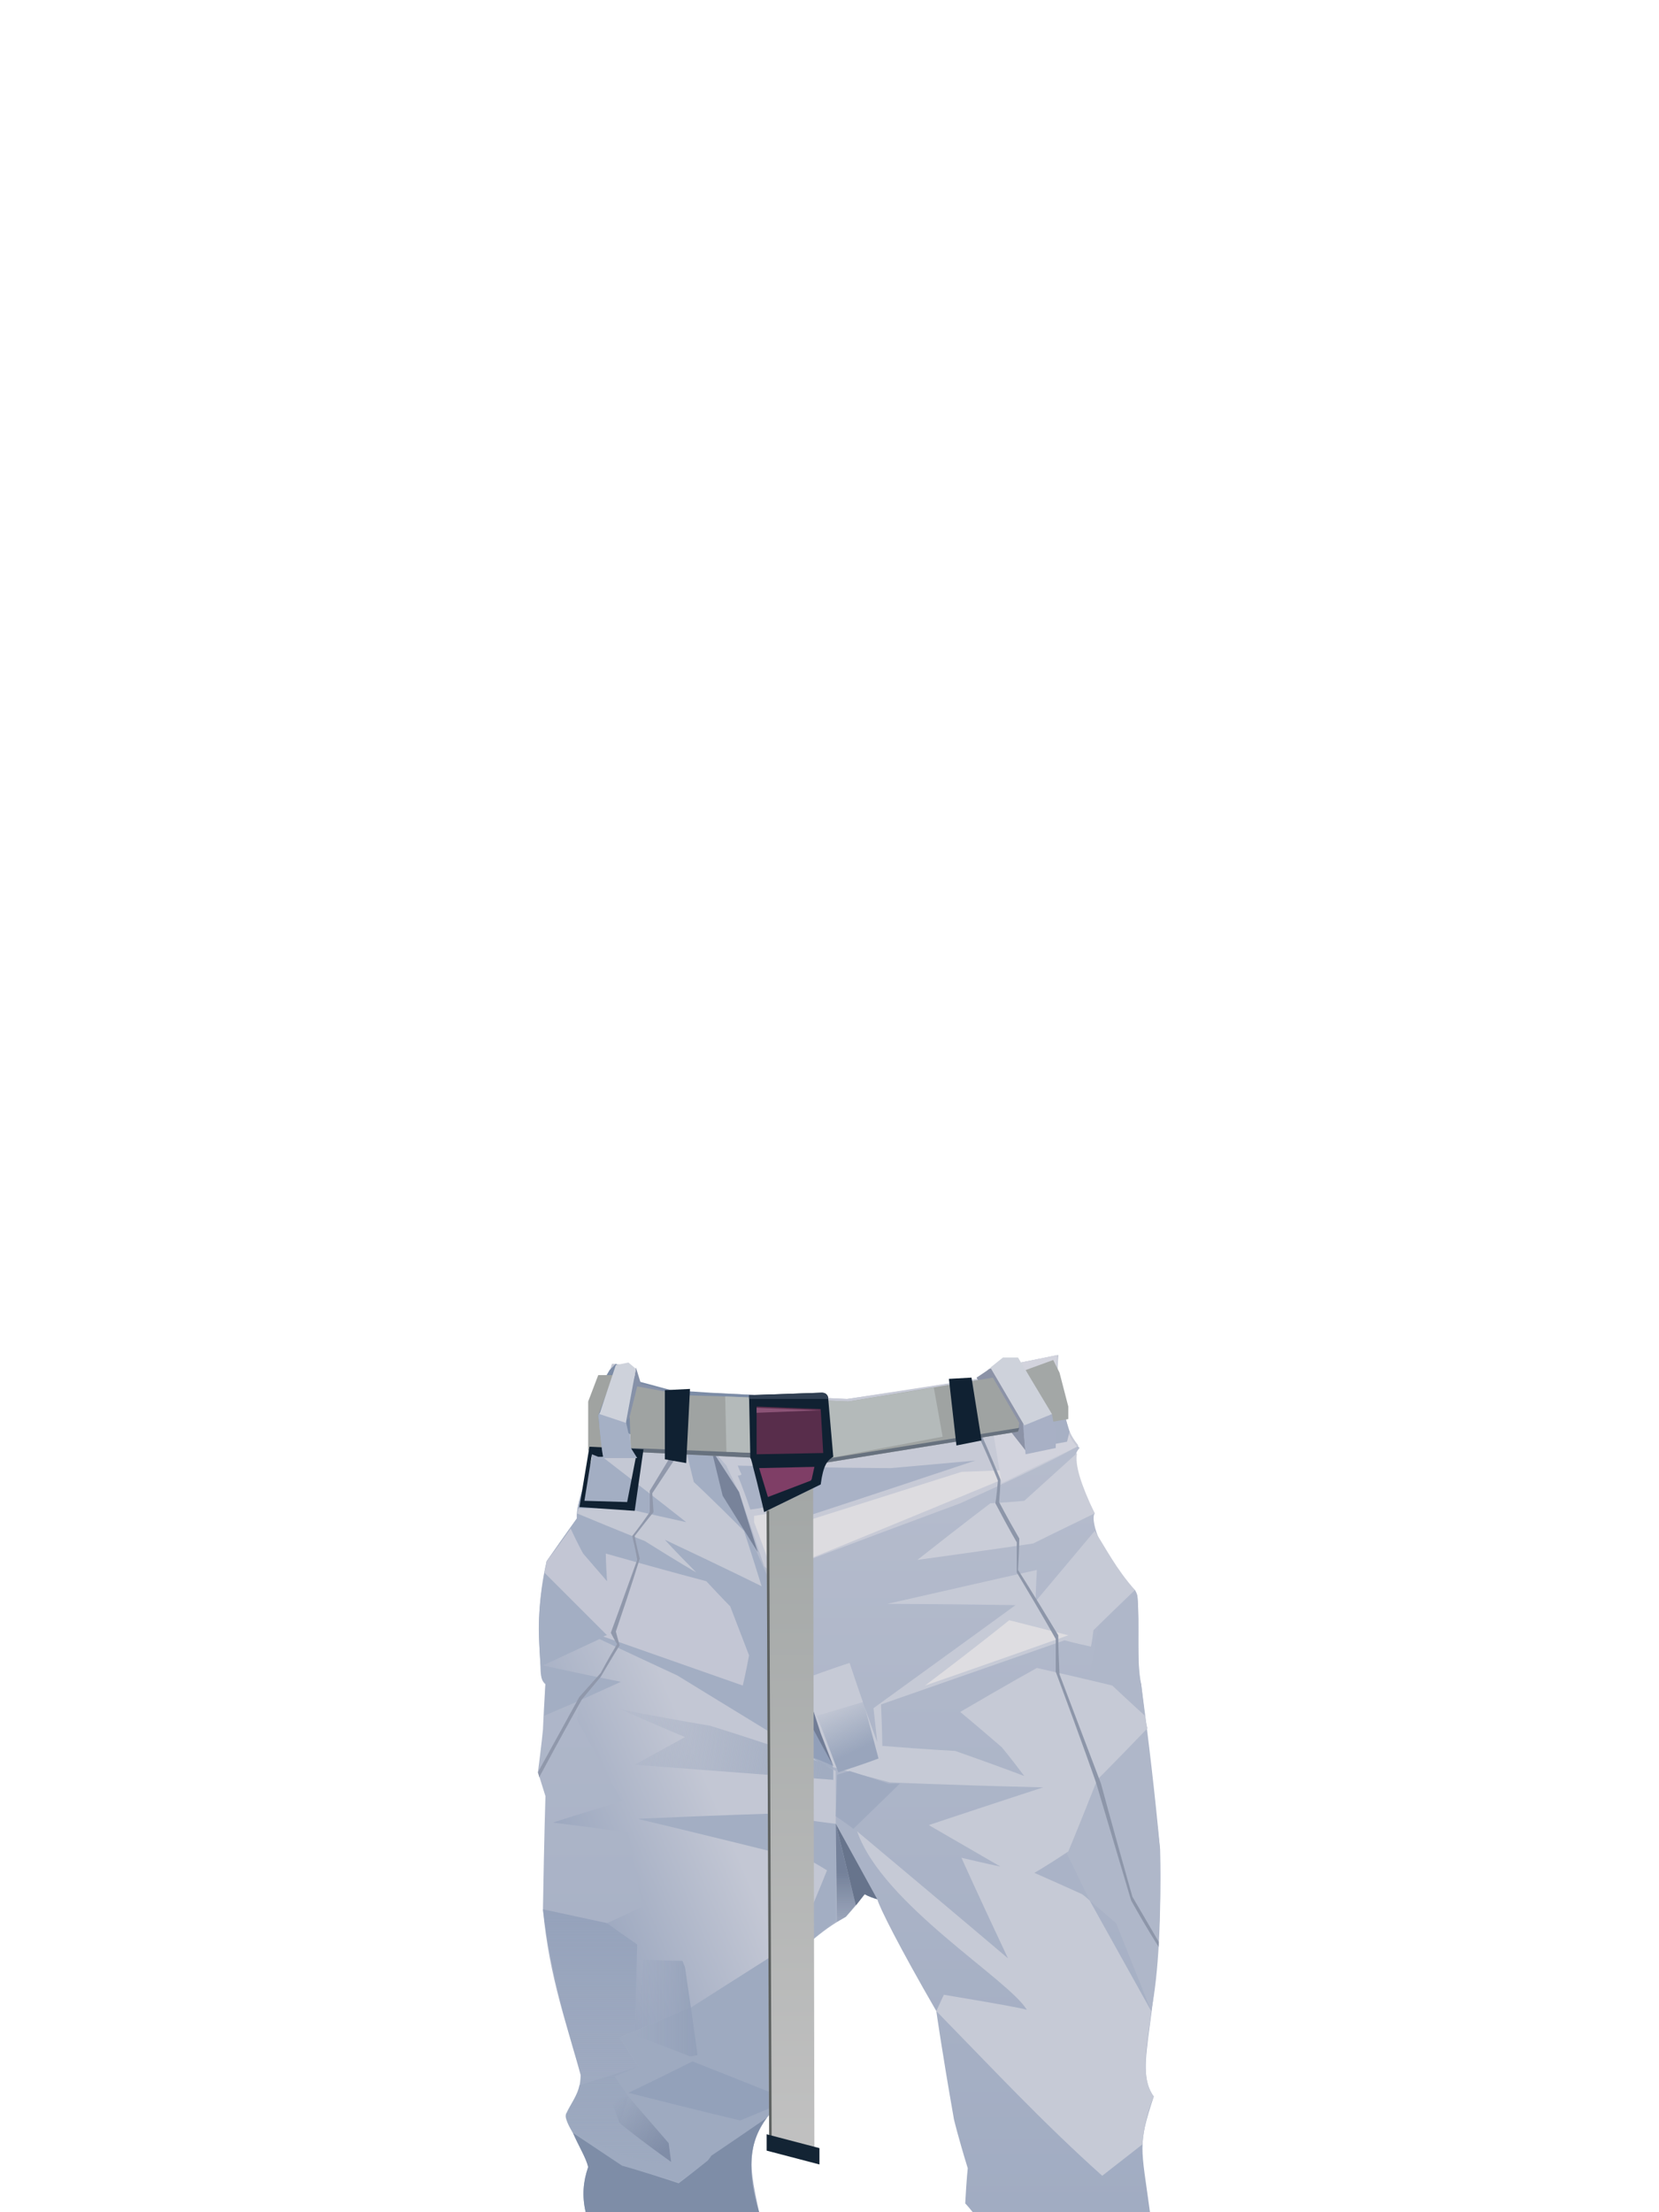 <?xml version="1.0" encoding="UTF-8"?><svg width="1320px" height="1760px" viewBox="0 0 1320 1760" version="1.1" xmlns="http://www.w3.org/2000/svg" xmlns:xlink="http://www.w3.org/1999/xlink"><defs><linearGradient x1="50%" y1="0%" x2="50%" y2="100%" id="id-88246"><stop stop-color="#B8BECE" offset="0%"></stop><stop stop-color="#A1ACC2" offset="100%"></stop></linearGradient><linearGradient x1="60%" y1="43%" x2="13%" y2="70%" id="id-88247"><stop stop-color="#C3C7D4" offset="0%"></stop><stop stop-color="#9AA6BE" offset="100%"></stop></linearGradient><linearGradient x1="96%" y1="53%" x2="-18%" y2="48%" id="id-88248"><stop stop-color="#A1ACC1" offset="0%"></stop><stop stop-color="#A1ACC1" offset="100%" stop-opacity="0"></stop></linearGradient><linearGradient x1="33%" y1="-3%" x2="63%" y2="70%" id="id-88249"><stop stop-color="#96A4BB" offset="0%" stop-opacity="0"></stop><stop stop-color="#99A5BC" offset="100%"></stop></linearGradient><linearGradient x1="50%" y1="50%" x2="50%" y2="100%" id="id-88250"><stop stop-color="#74819A" offset="0%"></stop><stop stop-color="#74819A" offset="100%" stop-opacity="0.235"></stop></linearGradient><linearGradient x1="50%" y1="0%" x2="50%" y2="100%" id="id-88251"><stop stop-color="#95A2BB" offset="0%"></stop><stop stop-color="#92A0B9" offset="100%" stop-opacity="0"></stop></linearGradient><linearGradient x1="17%" y1="-2%" x2="89%" y2="82%" id="id-88252"><stop stop-color="#808DA7" offset="0%" stop-opacity="0"></stop><stop stop-color="#808DA7" offset="100%"></stop></linearGradient><linearGradient x1="100%" y1="50%" x2="0%" y2="50%" id="id-88253"><stop stop-color="#94A1B9" offset="0%"></stop><stop stop-color="#94A1BB" offset="100%" stop-opacity="0"></stop></linearGradient><linearGradient x1="50%" y1="0%" x2="50%" y2="100%" id="id-88254"><stop stop-color="#A3A7A6" offset="0%"></stop><stop stop-color="#C1C1C1" offset="100%"></stop></linearGradient></defs><g transform=" translate(428,1078)" id="id-88255"><path d=" M 487,682 C 393,682 346,682 346,682 C 342,677 340,675 340,675 C 341,656 342,647 342,647 C 334,621 331,608 331,608 C 321,551 317,522 317,522 C 287,470 272,440 270,433 C 263,431 260,429 260,429 C 250,441 245,447 245,447 C 238,451 231,455 219,465 C 210,466 214,502 207,581 C 162,620 167,640 176,682 C 84,682 38,682 38,682 C 35,669 36,657 40,646 C 37,633 19,607 23,603 C 27,594 34,588 34,573 C 24,535 9,496 4,441 C 5,381 6,351 6,351 C 2,338 0,332 0,332 C 3,309 4,298 4,298 C 5,274 6,262 6,262 C 2,259 3,251 2,246 C 0,220 0,193 7,164 C 23,141 31,130 31,130 C 31,113 40,98 43,82 C 42,71 41,65 41,65 C 53,26 59,7 59,7 C 65,8 69,8 69,8 C 72,18 74,23 74,23 C 106,32 122,36 122,36 C 127,32 130,30 130,30 C 208,33 246,35 246,35 C 316,25 350,19 350,19 C 356,14 359,11 359,11 C 395,4 414,0 414,0 C 413,17 413,26 413,26 C 421,41 418,61 431,74 C 422,83 431,103 443,126 C 439,132 449,162 475,187 C 477,190 477,192 477,192 C 479,214 476,251 480,262 C 486,307 491,350 495,393 C 498,529 472,565 490,590 C 477,629 480,630 487,682 Z" fill="url(#id-88246)" id="id-88256"></path><path d=" M 430,72 C 413,83 354,110 336,118 C 236,155 187,174 187,174 C 182,170 180,168 180,168 C 167,129 160,109 160,109 C 153,95 150,88 150,88 C 144,81 141,78 141,78 C 154,71 160,67 160,67 C 139,51 129,43 129,43 L 127,32 L 130,30 L 246,35 L 350,19 L 359,11 L 414,0 C 413,8 413,17 413,26 C 421,45 417,56 430,72 Z" fill="#C7CAD6" id="id-88257"></path><path d=" M 213,484 L 205,469 L 207,464 L 79,368 C 48,306 33,275 33,275 L 5,287 L 6,261 C 3,260 2,256 2,246 C 1,224 -2,209 7,164 L 31,130 C 30,118 40,97 43,82 L 41,65 L 47,47 L 62,52 L 125,55 L 129,56 L 138,75 L 187,186 L 209,260 L 235,329 L 237,372 L 237,450 L 219,464 C 216,464 213,470 213,484 Z" fill="#A3AEC3" id="id-88258"></path><path d=" M 488,522 L 460,452 L 439,434 C 427,409 421,397 421,397 L 438,259 L 446,216 L 475,187 L 477,192 C 479,214 476,243 480,262 L 495,393 C 496,448 494,491 488,522 Z" fill="#AFB7C9" id="id-88259"></path><path d=" M 481,628 L 449,653 C 402,611 360,566 317,522 C 321,513 323,509 323,509 C 365,516 387,520 389,521 C 375,497 274,437 254,379 C 334,446 374,480 374,480 C 349,427 337,400 337,400 C 358,405 368,407 368,407 C 330,385 311,374 311,374 C 371,354 402,344 402,344 C 321,342 280,340 280,340 C 257,334 246,331 246,331 C 239,329 235,328 235,328 C 227,310 224,301 224,301 C 215,273 211,258 211,258 C 235,249 248,245 248,245 C 262,287 270,308 270,308 C 268,290 267,281 267,281 C 343,226 380,199 380,199 C 312,198 278,198 278,198 C 357,180 397,171 397,171 C 396,188 396,196 396,196 L 443,140 C 452,154 460,170 475,187 C 453,208 442,219 442,219 C 441,228 440,232 440,232 C 426,229 419,227 419,227 L 273,278 C 274,300 274,311 274,311 C 312,314 332,315 332,315 C 369,328 387,335 387,335 C 375,319 369,312 369,312 C 347,293 336,284 336,284 C 377,260 397,249 397,249 C 437,258 457,263 457,263 C 474,279 483,287 483,287 C 484,294 485,297 485,297 C 458,325 445,338 445,338 C 430,376 422,395 422,395 C 404,407 395,412 395,412 C 420,423 433,429 433,429 C 437,432 439,434 439,434 L 488,522 C 486,543 478,574 490,590 C 485,602 482,615 481,628 Z" fill="#C6CAD6" id="id-88260"></path><path d=" M 443,126 C 410,142 394,150 394,150 C 332,159 302,163 302,163 C 340,133 360,118 360,118 C 378,117 387,116 387,116 L 429,78 C 427,87 432,103 443,126 Z" fill="#CACDD8" id="id-88261"></path><path d=" M 308,263 C 353,229 375,211 375,211 L 422,223 C 346,250 308,263 308,263 Z" fill="#DEDDE1" id="id-88262"></path><path d=" M 389,91 C 254,147 187,174 187,174 C 177,146 172,133 172,133 C 172,130 172,128 172,128 C 186,126 193,124 193,124 C 209,128 217,131 217,131 L 337,93 L 389,91 Z" fill="#DDDCE0" id="id-88263"></path><path d=" M 169,123 C 163,105 159,96 159,96 C 161,96 162,95 162,95 C 160,91 159,88 159,88 C 240,90 281,90 281,90 C 326,86 348,84 348,84 C 261,113 218,127 218,127 L 193,119 C 177,122 169,123 169,123 Z" fill="#A9B2C6" id="id-88264"></path><path d=" M 172,59 C 295,34 356,21 356,21 L 364,40 C 236,53 172,59 172,59 Z" fill="#B0B8CA" id="id-88265"></path><path d=" M 369,102 C 362,61 359,40 359,40 C 353,26 351,19 351,19 C 356,14 359,11 359,11 C 395,4 413,0 413,0 C 413,18 413,26 413,26 C 418,42 418,62 429,73 C 389,92 369,102 369,102 Z" fill="#D2D3DD" id="id-88266"></path><path d=" M 395,70 C 394,58 394,52 394,52 C 376,25 367,12 367,12 C 358,17 354,19 354,19 C 356,23 359,29 361,34 C 383,58 395,70 395,70 Z" fill="#8A94A7" id="id-88267"></path><path d=" M 395,74 C 396,59 396,52 396,52 C 411,48 419,46 419,46 C 419,49 421,54 423,61 L 421,69 C 404,72 395,74 395,74 Z" fill="#A7B0C4" id="id-88268"></path><path d=" M 169,57 C 216,48 240,44 240,44 C 173,41 140,40 140,40 C 138,39 136,38 136,38 L 137,42 C 158,52 169,57 169,57 Z" fill="#8993A7" id="id-88269"></path><path d=" M 69,8 C 62,7 59,7 59,7 C 51,34 47,47 47,47 C 57,50 62,52 62,52 C 68,68 71,76 71,76 C 54,77 46,77 46,77 C 94,114 118,133 118,133 C 86,126 70,122 70,122 C 45,122 32,122 32,122 C 32,125 31,126 31,126 C 67,141 85,148 85,148 C 112,165 126,173 126,173 C 109,156 101,147 101,147 C 152,171 178,184 178,184 C 169,155 164,140 164,140 C 138,114 124,101 124,101 C 119,81 117,71 117,71 L 128,75 L 122,36 L 74,23 L 69,8 Z" fill="#C4C8D4" id="id-88270"></path><path d=" M 129,56 L 126,33 L 122,36 C 90,28 74,23 74,23 C 72,16 70,12 70,12 C 65,37 62,49 62,49 L 67,44 C 109,52 129,56 129,56 Z" fill="#8892A6" id="id-88271"></path><path d=" M 138,75 C 144,100 147,112 147,112 L 175,157 L 160,109 C 145,86 138,75 138,75 Z" fill="#78839A" id="id-88272"></path><path d=" M 163,263 C 89,237 52,224 52,224 C 54,223 55,223 55,223 L 5,173 C 7,167 7,164 7,164 C 20,147 26,138 26,138 C 32,151 36,158 36,158 C 49,173 55,180 55,180 C 54,165 54,158 54,158 C 107,173 134,180 134,180 C 147,194 153,200 153,200 L 168,239 C 165,255 163,263 163,263 Z" fill="#C3C6D4" id="id-88273"></path><path d=" M 227,326 C 150,279 111,255 111,255 C 70,236 49,226 49,226 C 19,240 4,247 4,247 C 45,256 66,260 66,260 C 44,270 33,275 33,275 C 32,285 31,290 31,290 C 55,334 67,355 67,355 C 30,366 12,372 12,372 C 52,377 72,380 72,380 C 79,419 83,439 83,439 C 64,448 55,452 55,452 C 71,463 79,469 79,469 C 78,515 77,538 77,538 C 107,525 122,519 122,519 C 179,483 207,465 207,465 C 223,428 230,410 230,410 C 222,405 218,403 218,403 C 126,380 79,369 79,369 C 148,366 182,365 182,365 C 219,371 237,373 237,373 L 237,331 C 230,327 227,326 227,326 Z" fill="url(#id-88247)" id="id-88274"></path><path d=" M 235,338 C 235,332 235,330 235,330 C 228,326 225,324 225,324 C 167,304 137,295 137,295 C 90,287 66,282 66,282 C 100,297 117,304 117,304 L 77,326 C 182,334 235,338 235,338 Z" fill="url(#id-88248)" id="id-88275"></path><path d=" M 251,377 L 288,341 C 282,341 279,341 279,341 C 258,334 248,331 248,331 C 241,333 238,334 238,334 L 237,367 C 246,373 251,377 251,377 Z" fill="#9FAAC0" id="id-88276"></path><path d=" M 235,327 C 224,322 218,320 218,320 L 213,286 C 228,314 235,327 235,327 Z" fill="#919FB9" id="id-88277"></path><path d=" M 271,321 C 263,291 259,276 259,276 L 222,287 L 239,332 C 261,325 271,321 271,321 Z" fill="url(#id-88249)" id="id-88278"></path><path d=" M 235,327 C 220,300 213,286 213,286 C 210,269 209,260 209,260 C 195,216 188,194 188,194 L 187,186 C 203,234 211,258 211,258 L 225,301 L 235,327 Z" fill="#717D96" id="id-88279"></path><path d=" M 260,429 L 253,438 L 237,373 L 270,433 C 263,431 260,429 260,429 Z" fill="#67748C" id="id-88280"></path><path d=" M 253,438 C 248,444 245,447 245,447 L 238,451 L 237,373 L 253,438 Z" fill="url(#id-88250)" id="id-88281"></path><path d=" M 207,581 C 199,588 191,596 181,608 C 152,628 138,637 138,637 C 136,640 135,641 135,641 C 120,653 112,658 112,658 C 82,649 67,645 67,645 L 28,619 C 26,616 20,606 23,603 C 26,596 32,588 33,581 C 65,571 80,566 80,566 L 65,543 L 77,538 L 122,519 L 207,465 L 205,470 L 213,485 C 210,545 208,578 207,581 Z" fill="#9EAAC0" id="id-88282"></path><path d=" M 182,607 C 153,627 138,637 138,637 C 136,640 135,641 135,641 C 120,653 112,659 112,659 C 82,649 67,645 67,645 L 28,619 C 32,629 38,638 40,646 C 36,658 35,669 38,682 L 176,682 C 166,650 168,625 182,607 Z" fill="#7E8DA7" id="id-88283"></path><path d=" M 65,611 L 106,642 C 106,644 107,645 107,645 C 81,640 68,637 68,637 L 28,619 L 22,607 C 20,600 34,593 34,572 C 20,526 9,483 4,441 L 55,452 L 79,469 C 78,515 77,538 77,538 C 69,541 65,543 65,543 C 75,559 80,566 80,566 L 61,574 L 72,590 L 65,611 Z" fill="url(#id-88251)" id="id-88284"></path><path d=" M 106,642 C 78,622 65,611 65,611 C 60,598 58,592 58,592 C 67,590 72,590 72,590 L 104,627 L 106,642 Z" fill="url(#id-88252)" id="id-88285"></path><path d=" M 72,587 C 131,602 161,609 161,609 C 180,601 190,597 190,597 C 194,593 196,591 196,591 L 123,562 C 89,579 72,587 72,587 Z" fill="#93A1BA" id="id-88286"></path><path d=" M 127,557 C 123,558 121,558 121,558 C 93,547 79,542 79,542 C 82,501 84,481 84,481 C 105,482 115,482 115,482 L 117,487 C 124,534 127,557 127,557 Z" fill="url(#id-88253)" id="id-88287"></path><path d=" M 161,68 C 158,68 157,67 157,67 C 142,72 135,74 135,74 C 133,72 131,72 131,72 C 128,55 127,46 127,46 L 157,46 C 160,61 161,68 161,68 Z" fill="#100F0B" id="id-88288"></path><path d=" M 157,46 C 137,46 127,46 127,46 C 129,43 130,42 130,42 C 130,41 130,40 130,40 L 157,42 L 157,46 Z" fill="#4C4D50" id="id-88289"></path><path d=" M 494,471 C 494,469 494,467 494,467 C 480,443 473,431 473,431 C 456,371 448,341 448,341 C 426,283 415,254 415,254 C 414,233 414,223 414,223 C 393,188 382,171 382,171 C 383,155 383,146 383,146 C 372,127 367,117 367,117 C 368,105 368,99 368,99 C 359,77 354,66 354,66 C 356,64 356,62 356,62 C 352,63 350,63 350,63 C 361,87 366,100 366,100 C 365,112 364,118 364,118 C 375,139 381,149 381,149 C 381,165 381,173 381,173 C 402,208 412,226 412,226 C 412,244 412,252 412,252 C 434,311 444,340 444,340 L 472,434 C 486,459 494,471 494,471 Z" fill="#8D96A9" id="id-88290"></path><path d=" M 156,80 C 211,79 239,78 239,78 C 335,65 384,58 384,58 C 385,59 386,60 386,60 L 237,80 C 183,80 156,80 156,80 Z" fill="#9099AC" id="id-88291"></path><path d=" M 117,71 C 114,71 112,70 112,70 C 97,95 89,108 89,108 C 89,119 89,125 89,125 C 80,138 75,144 75,144 C 78,156 79,163 79,163 C 65,202 58,221 58,221 C 61,227 63,230 63,230 C 54,245 50,253 50,253 L 33,272 C 11,312 0,332 0,332 C 1,335 1,336 1,336 C 23,295 35,274 35,274 C 45,262 50,256 50,256 C 60,239 65,231 65,231 C 63,224 62,220 62,220 C 75,182 81,162 81,162 C 78,150 77,144 77,144 C 87,131 92,125 92,125 L 91,110 C 108,84 117,71 117,71 Z" fill="#9098AB" id="id-88292"></path><g transform=" translate(32,2)" id="id-88293"><polygon points="143 30 105 28 74 26 48 19 30 5 25 10 11 34 9 50 9 51 32 60 140 71" fill="#7C8CA6" id="id-88284" fill-rule="nonzero"></polygon><polygon points="317 16 329 8 354 52 356 74 338 51" fill="#8C93A7" id="id-88284"></polygon><polygon points="46 8 39 50 52 34 85 30 50 21" fill="#8691A8" id="id-88284"></polygon><polygon points="16 14 8 35 8 74 19 74 16 46 28 14" fill="#A0A3A1" id="id-88284"></polygon><polygon points="47 23 85 30 117 31 215 35 330 16 351 52 350 59 195 84 165 81 42 75 41 47" fill="#9FA3A2" id="id-88284"></polygon><polygon points="195 81 165 77 42 72 42 75 165 81 195 84 350 59 351 56" fill="#67717E" id="id-88284"></polygon><polygon points="117 31 118 75 165 77 195 81 290 63 283 24 215 35" fill="#B4BABA" id="id-88284"></polygon><polygon points="356 10 378 2 383 12 390 39 390 49 378 51" fill="#A3A7A6" id="id-88284"></polygon><path d=" M 9,71 L 1,119 L 45,122 L 52,73 L 9,71 Z M 39,115 L 5,114 L 11,77 L 16,79 L 46,79 L 39,115 Z" fill="#102132" id="id-88302" fill-rule="nonzero"></path><polygon points="17 44 16 46 19 74 20 80 47 80 42 72 41 61 40 60 38 51" fill="#A5B0C5" id="id-88284"></polygon><polygon points="187 104 150 122 152 626 188 636" fill="url(#id-88254)" id="id-88284"></polygon><polygon points="150 122 152 626 154 626 152 122" fill="#5D6160" id="id-88284"></polygon><polygon points="192 629 150 618 150 631 192 642" fill="#132434" id="id-88284"></polygon><path d=" M 148,123 L 193,101 C 195,86 198,82 203,79 L 199,33 C 199,30 197,28 194,28 L 136,30 L 137,80 C 138,81 138,83 142,98 C 146,114 148,123 148,123 Z" fill="#102132" id="id-88284"></path><path d=" M 199,33 C 199,30 197,28 194,28 L 136,30 L 136,33 L 199,33 L 199,33 Z" fill="#303F52" id="id-88284"></path><polygon points="142 77 195 76 193 41 142 39" fill="#582D4B" id="id-88284"></polygon><polygon points="142 44 193 42 142 40" fill="#8B5376" id="id-88284"></polygon><path d=" M 188,87 L 144,88 L 151,111 L 185,98 C 185,98 186,97 186,96 L 188,87 Z" fill="#7F3E66" id="id-88284"></path><polygon points="295 17 313 16 321 66 301 70" fill="#102132" id="id-88284"></polygon><polygon points="89 25 69 26 69 81 86 84" fill="#102132" id="id-88284"></polygon><path d=" M 377,45 L 354,53 L 356,77 L 380,72 L 380,59 C 379,56 378,51 377,45 Z" fill="#A8B0C5" id="id-88284"></path><polygon points="355 54 328 8 338 0 350 0 377 45" fill="#CED2DB" id="id-88315"></polygon><polygon points="17 45 30 6 40 4 46 9 38 52" fill="#CED2DB" id="id-88316"></polygon></g></g></svg>